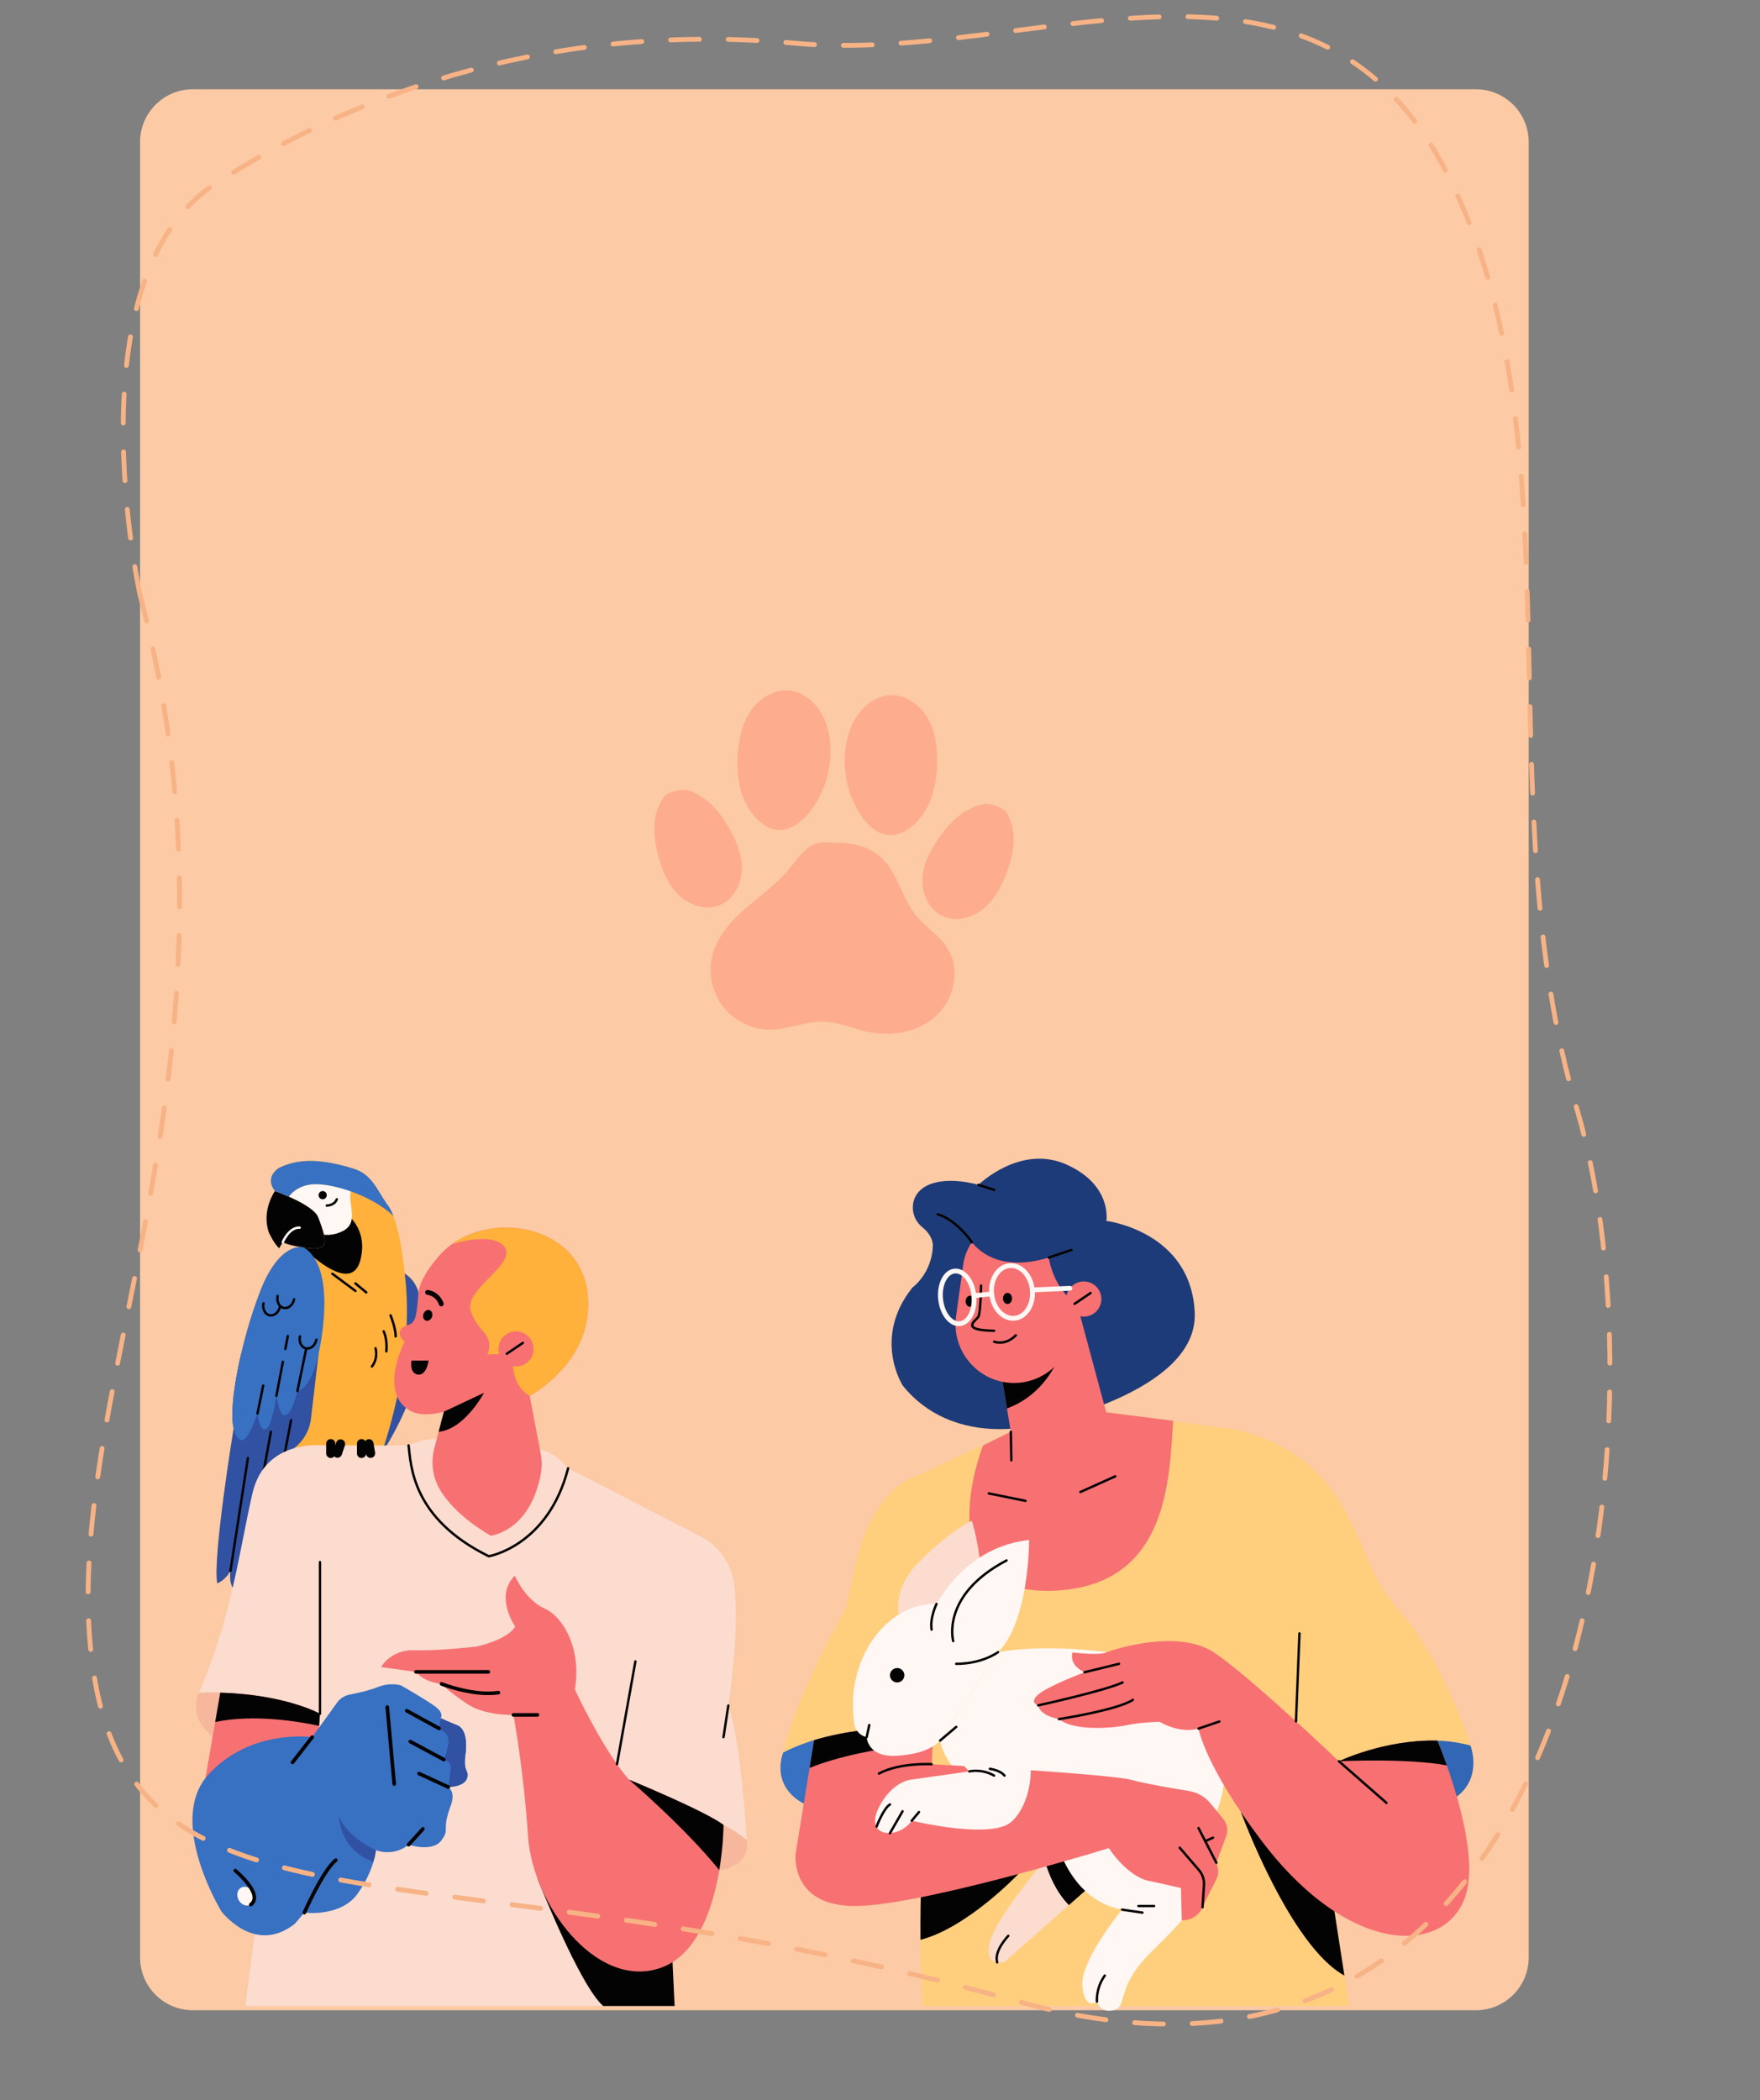 <?xml version="1.0" encoding="utf-8"?>
<!-- Generator: Adobe Illustrator 26.3.0, SVG Export Plug-In . SVG Version: 6.00 Build 0)  -->
<svg version="1.1" xmlns="http://www.w3.org/2000/svg" xmlns:xlink="http://www.w3.org/1999/xlink" x="0px" y="0px"
	 viewBox="0 0 732.37 873.6" style="enable-background:new 0 0 732.37 873.6;" xml:space="preserve">
<rect x="0" y="0" width="732.37" height="873.6" fill="#808080" stroke="none"/>
<style type="text/css">
	.st0{display:none;}
	.st1{display:inline;}
	.st2{fill:#FCCAA4;}
	.st3{fill:#3870C2;}
	.st4{fill:#9EC4FA;}
	.st5{fill:none;stroke:#FFF7F4;stroke-miterlimit:10;}
	.st6{fill:#030303;}
	.st7{fill:#F77172;}
	.st8{fill:none;stroke:#030303;stroke-width:1.5;stroke-linecap:round;stroke-linejoin:round;stroke-miterlimit:10;}
	.st9{fill:#3151A3;}
	.st10{fill:#1E3B79;}
	.st11{fill:none;stroke:#030303;stroke-linecap:round;stroke-linejoin:round;stroke-miterlimit:10;}
	.st12{fill:#F6B79C;}
	.st13{fill:#FFF7F4;}
	.st14{fill:none;stroke:#030303;stroke-width:2;stroke-linecap:round;stroke-linejoin:round;stroke-miterlimit:10;}
	.st15{fill:#FFB13B;}
	.st16{fill:#FBDCCF;}
	.st17{display:inline;fill:none;stroke:#F7B385;stroke-width:2;stroke-linecap:round;stroke-miterlimit:10;stroke-dasharray:12;}
	.st18{fill:none;stroke:#FFF7F4;stroke-linecap:round;stroke-linejoin:round;stroke-miterlimit:10;}
	.st19{fill:#3167B5;}
	.st20{fill:#FFCF7E;}
	.st21{fill:none;stroke:#FFF7F4;stroke-width:2;stroke-linecap:round;stroke-linejoin:round;stroke-miterlimit:10;}
	.st22{fill:none;stroke:#F7B385;stroke-width:2;stroke-linecap:round;stroke-miterlimit:10;stroke-dasharray:12;}
	.st23{fill:#FDAD8D;}
</style>
<g id="BACKGROUND">
</g>
<g id="Layer_3" class="st0">
	<g class="st1">
		<g>
			<path class="st2" d="M630.88,808.1H96.99c-12.14,0-21.98-9.84-21.98-21.98V30.98C75.02,18.84,84.86,9,96.99,9h533.88
				c12.14,0,21.98,9.84,21.98,21.98v755.15C652.85,798.26,643.01,808.1,630.88,808.1z"/>
		</g>
		<g>
			<path class="st3" d="M375.95,665.15c0,0,0.17,35.17-60.5,36v-45.83C315.45,655.32,359.45,640.98,375.95,665.15z"/>
			<path class="st3" d="M85.45,709.15c0,0,3.33,20.83,41.33,22.83v-47C126.78,684.98,86.45,687.65,85.45,709.15z"/>
			<path class="st4" d="M192.43,559.15l2.52-30.83l43-2.83l3.33,29.5l65.67,10.17c0,0,19,1,27.5,21c8.5,20,15,36,15,36
				s23.5,27.5,26.5,43c0,0-36-9.5-56,24c0,0,10,79,8,116.5l-198,2.5v-111c0,0-33.5-2.5-44.5,12c0,0,1.74-24.61,14.74-52.11
				c0,0,3.76-21.89,4.76-43.89c0.45-9.9,5.47-19.18,11.95-25.29c7.01-6.61,16.53-10.39,25.73-13.25L192.43,559.15z"/>
			<path class="st5" d="M156.86,570.19c3.39,6.34,19.4,29.97,68.56,26.79c32.52-2.1,47.31-20.65,54.02-36.09"/>
			<path class="st6" d="M177.78,791.82c19.3-9.41,42.82-29.66,51-47.5h-98.83v54C129.95,798.32,155.57,802.65,177.78,791.82z"/>
			<path class="st7" d="M226.45,590.15c24.88-1.6,36.94-15.84,42.7-30.85l-27.87-4.32l-3.33-29.5l-43,2.83l-2.52,30.83l-26.51,8.23
				C171.65,576.63,187.33,592.66,226.45,590.15z"/>
			<line class="st8" x1="303.98" y1="655.15" x2="301.68" y2="634.46"/>
			<path class="st6" d="M237.95,525.48l-43,2.83l-1.87,23.64C193.07,551.96,231.2,554.07,237.95,525.48z"/>
			
				<ellipse transform="matrix(0.23 -0.973 0.973 0.23 -351.042 576.447)" class="st7" cx="188.66" cy="510" rx="7.74" ry="7.74"/>
			
				<ellipse transform="matrix(0.698 -0.717 0.717 0.698 -292.065 328.188)" class="st7" cx="242.66" cy="510" rx="7.74" ry="7.74"/>
			<path class="st9" d="M193.43,512.12c0,0-11.95-2.44-15-20.12c-2.78-16.1,11.47-19.06,11.47-19.06s3.53-20.65,24.35-20.29
				c20.82,0.35,37.65,13.02,37.23,31.06c-0.53,22.94-14.65,28.41-14.65,28.41H193.43z"/>
			<path class="st10" d="M179.19,495.45c3.89,14.55,14.24,16.67,14.24,16.67h43.41c0,0,14.12-5.47,14.65-28.41
				c0.17-7.43-2.59-13.94-7.34-19.06c-2.54,25.42-52.3,9.71-52.3,9.71s0.71,4.59,6.56,8.24l-6.68,11.11
				C187.61,499.77,182.96,498.09,179.19,495.45z"/>
			<path class="st7" d="M214.96,486.09c-7.49-0.02-12.91-1.72-16.55-3.49c-4.69,4.53-7.62,10.87-7.62,17.87v23.29
				c0,13.68,11.2,24.88,24.88,24.88h0c13.68,0,24.88-11.2,24.88-24.88v-23.29c0-6.67-2.66-12.74-6.97-17.22
				C228.09,483.67,224.15,486.12,214.96,486.09z"/>
			<path class="st6" d="M219.54,527.57c-0.21,1.96-2.13,3.36-4.29,3.13c-2.16-0.23-3.75-2-3.54-3.96L219.54,527.57z"/>
			<path class="st10" d="M221.82,521.98l-3.31-0.32c-2.43,1.07-4.53,0.06-5.45-0.52l-1.7-0.16c-3.85-0.37-7.27,2.45-7.63,6.3
				l12.29,0.17l12.1,2.16C228.49,525.77,225.67,522.35,221.82,521.98z"/>
			<path class="st11" d="M212.57,520.8c0,0,3.5,3.02,7.38,0"/>
			<path class="st12" d="M220.11,671.32l-21.67,8.75c0,0-6.67-2.08-8.67,0c-2,2.08-2,9.12,3,11.69c0,0,2.67,6.06,10.5,3.73
				c7.83-2.33,35.33-9.5,40.5-9.5v-23.67L220.11,671.32z"/>
			<path class="st13" d="M318.28,661.98c0,0-7.5-9.44-25.33-17.39c0,0-7.28-19.17-24.99-24c-0.52-0.82-1.1-1.63-1.77-2.45
				c2.13-6.53-1.59-20.98-7.75-19.33c-4.24,1.14-7.71,3.82-9.74,5.69c-2.46-0.86-15.77-5.01-26.42,1.77
				c-3.82-1.61-11.36-4.26-15.01-1.95c-4.24,2.68-0.81,12.07,3.47,16.19c-3.98,7.91-5.81,15.65-5.81,15.65s-2.83,8,4.33,14
				c2.21,1.85,5.34,3.26,8.95,4.24c-5.14,5.43-4.62,14.19-4.62,14.19s-4.67,8.56,6,10.23c0,0,8.92,4.91,11.46-2.04l1.21-5.46
				l6.54,1.33c0,0-0.54,55,20.29,70.83l-0.33,11.5c0,0-17.67,17.17-19.17,24.17s1.17,8.17,1.17,8.17s-0.5,5.5,7.17,4.5
				c0,0,10.67,2,13.5-6.17c2.83-8.17,22.5-24.33,22.5-24.33l9.17,3.17c0,0-28.17,40.17-13.67,68.5s28.33,9.33,22.17,0
				c-5.54-8.39-12.3-34.56,2.98-54.66c4.28-5.63,7.45-12.01,9.23-18.85l8.28-31.81C322.11,727.66,343.45,692.48,318.28,661.98z
				 M249.54,654.07C249.55,654.07,249.55,654.07,249.54,654.07L249.54,654.07C249.55,654.07,249.54,654.07,249.54,654.07z"/>
			<path class="st6" d="M283.95,761.32l-25.17-6.33c0,0-2.87,2.79-6.39,6.57c10.58,1.57,20.38,4.01,24.05,6.35
				C281.42,763.18,283.95,761.32,283.95,761.32z"/>
			<path class="st12" d="M301.61,832.98c-2.21-3.35-4.61-9.54-5.73-17.03c-8.52,0.52-15.26,0.43-20.56,0.02
				c0.17,5.86,1.38,11.64,4.13,17.01C293.95,861.32,307.78,842.32,301.61,832.98z"/>
			<path class="st12" d="M270.86,628.51c-0.45-3.59-1.89-6.94-4.67-10.36c2.13-6.53-1.59-20.98-7.75-19.33
				c-4.24,1.14-7.71,3.82-9.74,5.69c-1.55-0.54-7.39-2.38-14.16-1.99c-4.99,6.95-12.22,21.86,7.89,31.94
				C255.57,641.03,264.92,635.82,270.86,628.51z"/>
			<path class="st12" d="M299.81,647.98c3.6,7.17,3.88,16.35,2.52,24.67c-2.52,15.38,13.11,28.5,28.22,23.65
				c0.09-10.68-2.79-22.83-12.27-34.31C318.28,661.98,312.72,654.99,299.81,647.98z"/>
			<line class="st8" x1="292.95" y1="644.6" x2="294.96" y2="650.66"/>
			<path class="st8" d="M249.55,654.07c0,0-21.6-6.5-29.1-1.55c-7.5,4.96-6.83,16.06-6.83,16.06s-4.67,8.56,6,10.23
				c0,0,8.92,4.91,11.46-2.04l1.21-5.46"/>
			<path class="st8" d="M219.61,678.82c0,0-2.17-4.04,1.08-9.29"/>
			<path class="st7" d="M100.31,700.05c0,0-2.86,36.94,19.14,83.27c0,0,42.67,16.67,81.67-9.33c29.63-19.75,47.71-43.16,54.69-53.27
				c2.38-3.44,5.54-6.26,9.23-8.22l24.55-13.08c1.43-0.76,2.26-2.31,2.1-3.92l-0.74-7.46l3.31-4.84c0.94-1.37,0.93-3.18-0.02-4.55
				l-9.29-13.32c0,0,1-9.04-2.62-12.79l-1.5-9c0,0-4.75,0.62-7.12,8.38s-6.75,20.88-16.75,22.12c-10,1.25-18.13-1.38-18.13-1.38
				s0.5,6.75-4.62,12.38s-5.38,14.38-5.38,14.38s-14.62,10.75-33.38,14.25c-13,2.43-30.75,8.12-30.75,8.12l-2.75-20.62
				C130.2,690.65,100.31,700.05,100.31,700.05z"/>
			<path class="st6" d="M161.95,701.15c-31.75-10.5-61.64-1.1-61.64-1.1s-0.41,5.4,0.3,14.64
				C120.35,698.8,161.95,701.15,161.95,701.15z"/>
			<path class="st8" d="M164.7,721.78c0,0-7.75,1.88-18.25,13.12"/>
			<line class="st8" x1="161.95" y1="701.15" x2="154.31" y2="650.66"/>
			<path class="st8" d="M267.61,684.65c0,0,11.33-5.33,11.67-10.33c0.33-5,3.04-21.79,3.04-21.79"/>
			<path class="st8" d="M284.95,665.32c0,0,2.67,14.17-0.67,18c-3.33,3.83-7.5,7.5-7.5,7.5"/>
			<line class="st8" x1="290.95" y1="688.03" x2="284.95" y2="695.48"/>
			<path class="st7" d="M356.84,664.4c-14.28,1.89-23.54,8.18-29.21,13.95c7.22,20.52-0.79,40-4.16,46.79l0.31,3.21
				c-14-6.31-44.67-3.02-44.67-3.02c0.33-8.33-7-13.34-7-13.34c-3.67-3-7.33-10.83-7.33-10.83l-36,43.17
				c9.33,10.67,30,10.67,30,10.67c36.18,25.33,90.67,50.67,108.67,20.67C383.72,748.53,356.84,664.4,356.84,664.4z"/>
			<path class="st6" d="M329.26,684.02c7.1-3.34,17.84-7.32,30.81-8.65c-1.89-6.79-3.23-10.97-3.23-10.97
				c-14.28,1.89-23.54,8.18-29.21,13.95C328.29,680.25,328.83,682.14,329.26,684.02z"/>
			<path class="st8" d="M323.78,728.34c0,0,11.33,1.98,18.67,12.65"/>
			<path class="st8" d="M267.96,620.59c0,0,7.66,18.56-6.84,27.72"/>
			<path class="st8" d="M210.75,620.51c0,0,3.19-8.35,9.94-11.69"/>
			<path class="st8" d="M192.78,691.76c0,0-4-8.6,3.5-9.44"/>
			<line class="st8" x1="247.95" y1="791.82" x2="252.11" y2="783.65"/>
			<line class="st8" x1="240.78" y1="787.32" x2="244.28" y2="779.65"/>
			<path class="st8" d="M291.34,697.51c0,0,8.27-4.36,16.1-4.19"/>
			<path class="st6" d="M216.16,628.36c0,1.22-0.66,2.21-1.48,2.21s-1.48-0.99-1.48-2.21c0-1.22,0.66-2.21,1.48-2.21
				S216.16,627.14,216.16,628.36z"/>
			<ellipse class="st6" cx="239.76" cy="624.53" rx="1.48" ry="2.21"/>
			<path class="st8" d="M216.49,636.5c0,0,5.79,3.63,9.11-3.02c0,0,4.03,5.42,10.74,0.72"/>
			<path class="st7" d="M228.16,630.44c0.07,1.03-1.04,2.95-2.56,3.05c-1.52,0.1-2.86-1.66-2.93-2.69
				c-0.07-1.03,1.16-1.16,2.67-1.26C226.86,629.44,228.09,629.41,228.16,630.44z"/>
			<path class="st8" d="M228.16,752.47c13.95-13.09,23.12-25.21,27.64-31.76c2.38-3.44,5.54-6.26,9.23-8.22"/>
			<ellipse class="st6" cx="205.32" cy="511.21" rx="1.88" ry="2.31"/>
			<ellipse class="st6" cx="226.07" cy="511.21" rx="1.88" ry="2.31"/>
			<path class="st14" d="M199.61,504.32c0,0,2-3.75,6.58-3.5"/>
			<path class="st14" d="M231.12,504.32c0,0-2-3.75-6.58-3.5"/>
			<path class="st5" d="M86.21,695.41c0,0,23.4-21.34,70.65-7.39"/>
			<path class="st5" d="M323.78,662.32c0,0,18.87-13.92,47.1-9.79"/>
		</g>
		<g>
			<path class="st10" d="M575.5,534.5c0,0,4.08-16.5-11.28-19.75c0,0,10.8-20-4.08-37.5c0,0-4.08-4.75-16.56-8.5
				c0,0-0.05-0.01-0.14-0.04l0.14-0.46c-8.4-19.25-24.96-6-24.96-6c-21.12-13.5-26.4,6.5-26.4,6.5c-12.48,3.75-16.56,8.5-16.56,8.5
				c-14.88,17.5-4.08,37.5-4.08,37.5C456.22,518,460.3,534.5,460.3,534.5s-24.24,7.5-21.12,28.5c3.12,21,23.04,25.75,23.04,25.75
				h111.36c0,0,19.92-4.75,23.04-25.75C599.74,542,575.5,534.5,575.5,534.5z"/>
			<path class="st9" d="M493.39,500.64c12.26-1.07,24.02-5.24,31.75-14.84c1.67,5.95,4.09,9.07,10.17,11.7
				c5.46,2.36,14,4.43,19.84,2.53c2.42,5.03,5.39,7.63,11.5,8.22c1.99-7.32,3.11-19.68-6.51-31c0,0-4.08-4.75-16.56-8.5
				c0,0-0.05-0.01-0.14-0.04l0.14-0.46c-8.4-19.25-24.96-6-24.96-6c-21.12-13.5-26.4,6.5-26.4,6.5c-12.48,3.75-16.56,8.5-16.56,8.5
				c-3.8,4.46-5.91,9.09-6.97,13.5C472.8,498.4,484.79,501.39,493.39,500.64z"/>
			<path class="st13" d="M651.32,719.65c0,0-9-74.32-17.67-98.78c-8.67-24.46-32.67-32.12-32.67-32.12l-60.18-13.32h-0.4H493
				l-60.18,13.32c0,0-24,7.67-32.67,32.12c-8.67,24.46-17.67,98.78-17.67,98.78h40.76l-1.59,86.68h188l-1.59-86.68H651.32z"/>
			<path class="st7" d="M537.52,529.76h-41.23L493,575.43l-30.68,6.79c8.04,12.23,27.56,38.15,57.33,53.78
				c0,0,39.15-27.37,60.63-51.83l-39.48-8.74h-0.4L537.52,529.76z"/>
			<path class="st6" d="M537.52,529.76h-41.23l-0.81,11.23c0,0,5.92,22.26,44.54,28.22L537.52,529.76z"/>
			<path class="st15" d="M419.65,806.33h60V578.39l-46.83,10.36c0,0-24,7.67-32.67,32.12c-8.67,24.46-17.67,98.78-17.67,98.78h40.76
				L419.65,806.33z"/>
			<path class="st15" d="M633.65,620.88c-8.67-24.46-32.67-32.12-32.67-32.12l-46.57-10.3v227.89h57.23l-3.59-86.68h43.26
				C651.32,719.65,642.32,645.33,633.65,620.88z"/>
			<line class="st8" x1="599.56" y1="727.32" x2="604.48" y2="661"/>
			<path class="st16" d="M604.48,764.71c0,0,1.67,19.24,2,31.93c0.33,12.69,4.33,23.69,29.67,29.36c0,0,6.33,1.33,4.67,6.33
				c-1.67,5-38.33,2.33-47-16.83c-8.67-19.17-10.74-50.79-10.74-50.79H604.48z"/>
			<path class="st12" d="M636.15,826c-13.97-3.12-21.45-7.87-25.4-13.63c-5.59,2.74-11.19,4.35-15.78,5.3
				c10.34,17.19,44.24,19.47,45.84,14.67C642.48,827.33,636.15,826,636.15,826z"/>
			<path class="st6" d="M610.17,770.59l-52.02,16.74l28.1,1.76c0,0,3.07-3.22,10.65-2.97s9.34,4.22,9.34,4.22l4.76,0.3
				L610.17,770.59z"/>
			<circle class="st7" cx="491.15" cy="518.83" r="7.31"/>
			<circle class="st7" cx="542.15" cy="518.83" r="7.31"/>
			<path class="st7" d="M522.98,495.17c-6,14.33-29.83,16.75-29.83,16.75v19.92c0,12.98,13.7,22.17,20.18,25.79
				c2.06,1.15,4.57,1.14,6.62-0.03c6.47-3.69,20.2-13.02,20.2-25.76V511.8C526.98,511.1,522.98,495.17,522.98,495.17z"/>
			<path class="st10" d="M443.48,662.33c0,0-0.83-9,16.83-18.5l5.33,22.92l-20.01,2.24L443.48,662.33z"/>
			<path class="st16" d="M560.9,780.5c0,0,12.75,18.25,9.5,28.25s-10.75,7-21,3s-23-7-45.25-4.25c0,0-14.5,3.92-19.5-1.17
				s-6.5-12.58,0-12.58s40.97-1.75,40.97-1.75L560.9,780.5z"/>
			<path class="st12" d="M434.43,595.67c0,0-2.75-6.67-7.08-6.42c-2.52,0.15-5.81,4.03-9.58,7.25c-2.73,2.33-6.35,3.67-7.08,6.08
				c-1.75,5.75,10.5,9.42,11.5,16.67c0,0,0.17,2.25,2.67,2.33S443.43,610.01,434.43,595.67z"/>
			<path class="st16" d="M462.32,594.33c0,0-12.67-9.31-32.67,1.17c0,0-3.17,1.42-4,8.17c-0.67,5.46-5.62,23.83-12.67,29.67
				c0,0-4.83,2.67-1,10.67c3.69,7.71,13.55,10.17,30.03,5l9.31-2.83c0,0,2.83,41.55,1.33,46.19h17c0,0,10.17,16.64,14.83,28.64
				c4.67,12,26,41.17,50.5,51.17l69.5-39.17l-15.5-29c0,0-26.18-42.01-63-56.67c-32.67-13-42.5-23.17-51.5-34
				C474.48,613.33,473.48,602.83,462.32,594.33z"/>
			<path class="st12" d="M474.48,613.33c0,0-1-10.5-12.17-19c0,0-12.67-9.31-32.67,1.17c0,0-3.17,1.42-4,8.17
				c-0.34,2.74-1.76,8.74-3.98,14.77c2.68,0.88,6.69,1.34,10.64-1.52c6.83-4.93,7.94-10.09,7.94-10.09s-0.11,16.26,18.89,17.88
				C467.83,625.45,476.44,615.69,474.48,613.33z"/>
			<path class="st8" d="M437.13,592.33c-2.36,0.76-4.86,1.79-7.49,3.17c0,0-3.17,1.42-4,8.17"/>
			<path class="st12" d="M570.84,700.42c3.76-0.78,8.2-2.49,12.24-4.9c-9.72-13.05-30.66-37.67-57.1-48.19
				c-5.55-2.21-10.43-4.33-14.77-6.4c0.24,6.85,1.34,14.74,6.2,19.43c3.05,2.93,4.84,4.79,6.73,8.89c1.94,4.2,3.58,8.5,5.41,12.73
				C535.75,696.33,556.2,703.46,570.84,700.42z"/>
			<path class="st8" d="M547.15,709.3c0,0-23.83,3.7-30.25,20.7c-6.42,17,4.4,33.45,4.4,33.45"/>
			<path class="st12" d="M480.27,589.35c-1.19-0.33-2.33-0.77-3.43-1.32c-2.43-1.22-6.89-3.48-8.61-4.43
				c-2.42-1.33-9.61-1.33-10.75,4.42c-1.14,5.74,5.48,26.75,12.58,28.67c7.11,1.92,27.33-8.25,28.83-15s-4.42-8.83-7.67-9.5
				C488.86,591.7,483.18,590.16,480.27,589.35z"/>
			<path class="st8" d="M457.92,594.4c1.66,8.43,6.76,20.84,12.15,22.29c2.63,0.71,7.06-0.24,11.67-2.05"/>
			<path class="st6" d="M420.96,774.76c44.69-4.17,86.53-62.12,86.53-62.12L422.4,741.5L420.96,774.76z"/>
			<path class="st15" d="M382.48,719.65c0,0-4.67,39.02,19.67,42.02c24.33,3,67-16.67,100-45.67l40-25.12c0,0,9.33,9.45,22.33,6.62
				l2.5-0.67v16c0,0-0.5,7.17,4.67,8.17l6.17-26.5l11.17,9.5c0,0,1-9.05,0-11.61c-1-2.56-7.23-8.06-8.7-18.22c0,0,0.2-5.5-5.97-6.83
				c-5.08-1.1-13.66-2.2-21.84-7.2c-3.56-2.18-7.99-2.35-11.75-0.54c-11.7,5.65-37.29,17.39-62.91,25.07
				C452.15,692.36,417.48,672.3,382.48,719.65z"/>
			<path class="st7" d="M580.28,674.17c0,0,0.2-5.5-5.97-6.83c-5.08-1.1-13.66-2.2-21.84-7.2c-3.56-2.18-7.99-2.35-11.75-0.54
				c-9.93,4.8-29.88,13.98-51.35,21.35c0.18,6.79,2.13,19.04,11.15,36.46c0.54-0.47,1.09-0.93,1.63-1.4l40-25.12
				c0,0,9.33,9.45,22.33,6.62l2.5-0.67v16c0,0-0.5,7.17,4.67,8.17l6.17-26.5l11.17,9.5c0,0,1-9.05,0-11.61
				C587.98,689.83,581.75,684.33,580.28,674.17z"/>
			<path class="st8" d="M477.82,684.67c-19.83,5.94-45.03-4.68-71.61,12.02"/>
			<path class="st16" d="M475.65,672.47v35.78l-17.25,16.44c0,0-8.5,4.48-7.5,12.65c1,8.17-0.75,15.92-4.5,19.42
				s-1,12.44,14.62,5.22c0,0,6.12-3.47,7.38-10.47l1.5-12l29.75-14.81c0,0,8.75-4.69,9-16.44s0-41.5,0-41.5L475.65,672.47z"/>
			<path class="st16" d="M426.93,687.6c0,0,0-6.54,11.22-7.24c13.61-0.85,17,14.49,14.83,27.82c0,0-0.04,7.11-8.08,7.5
				c-8.91,0.44-10.59-8.5-10.59-10.33c0-1.83-1.38-16.89-3.73-18.39L426.93,687.6z"/>
			<path class="st6" d="M451.32,646.17c0,0,14.33-5.79,20.33-21.17c0,0-3.06,24.62-19.72,31L451.32,646.17z"/>
			<path class="st8" d="M475.65,708.25c0,0,6.25-3.88,12.5-1.12"/>
			<path class="st8" d="M454.97,764.16c0,0,3.18-6.66,3.55-9.91"/>
			<path class="st8" d="M446.54,763.45c0,0,4.99-6.32,5.86-9.2"/>
			<line class="st8" x1="440.26" y1="704.12" x2="440.26" y2="714.9"/>
			<line class="st8" x1="448.02" y1="703.5" x2="448.02" y2="715.09"/>
			<line class="st8" x1="475.65" y1="688.5" x2="475.65" y2="672.47"/>
			<path class="st15" d="M651.32,719.65c0,0,7.08,37.1-9.17,47.85s-99.5,26.25-99.5,26.25s-23.25,6.5-31.5,0c0,0-1.25-7.25-8-12.5
				s-11.5-8.75-11.75-13.25s9.75-2.96,15.25-9.85c0,0-5.2-4.51-1.6-7.83c3.6-3.32,6.35,3.93,17.35,6.18c0,0,10.25-1.08,15.25,8.21
				c0,0,23.25-4.71,41-19.46s29.41-25.6,29.41-25.6H651.32z"/>
			<path class="st7" d="M589.94,783.82c-3.53-14.75-11.49-27.26-16.81-34.4c-16.69,11.48-35.47,15.29-35.47,15.29
				c-5-9.29-15.25-8.21-15.25-8.21c-11-2.25-13.75-9.5-17.35-6.18c-3.6,3.32,1.6,7.83,1.6,7.83c-5.5,6.9-15.5,5.35-15.25,9.85
				s5,8,11.75,13.25s8,12.5,8,12.5c8.25,6.5,31.5,0,31.5,0S565.72,789.45,589.94,783.82z"/>
			<path class="st4" d="M443.48,662.33c0,0,18-0.17,30.17-10.67c12.17-10.5,15.73-23.62,15.73-23.62l-1.82-1.43
				c0,0,2.76-2.78,4.59-1.62c1.83,1.17,8.54,4,9,7.5c0.46,3.5-5.67,41.83-50.5,42.33c0,0-3.5-0.22-4-2.36
				C446.15,670.33,443.48,662.33,443.48,662.33z"/>
			<line class="st8" x1="577.82" y1="694.5" x2="579.15" y2="684.67"/>
			<path class="st8" d="M599.56,727.32c0,0,13.59-14.29,31.26-4.14"/>
			<path class="st8" d="M495.15,798c0,0-6.22,2.49-5.77,10.58"/>
			<path class="st8" d="M488.15,796.64c0,0-4.82,0.94-5.91,6.65"/>
			<line class="st8" x1="506.65" y1="758.15" x2="511.22" y2="763.45"/>
			<path class="st6" d="M425.7,637.12c0,1.35-1.8,3.44-4.02,3.44c-2.22,0-4.02-2.09-4.02-3.44s1.8-2.44,4.02-2.44
				C423.9,634.69,425.7,635.78,425.7,637.12z"/>
			<polyline class="st8" points="416.52,646.56 421.67,643.83 431.07,646.81 			"/>
			<line class="st8" x1="421.67" y1="643.83" x2="421.67" y2="639.12"/>
			<path class="st6" d="M431.07,613.92c0,1.33-0.88,2.42-1.96,2.42c-1.08,0-1.96-1.08-1.96-2.42s0.88-2.42,1.96-2.42
				C430.19,611.5,431.07,612.58,431.07,613.92z"/>
			<path class="st6" d="M449.2,613.92c0,1.33-0.88,2.42-1.96,2.42c-1.08,0-1.96-1.08-1.96-2.42s0.88-2.42,1.96-2.42
				C448.33,611.5,449.2,612.58,449.2,613.92z"/>
			<ellipse class="st6" cx="506.02" cy="522.56" rx="1.88" ry="2.31"/>
			<ellipse class="st6" cx="526.77" cy="522.56" rx="1.88" ry="2.31"/>
			<path class="st11" d="M513.27,532.15c0,0,3.5,3.02,7.38,0"/>
			<path class="st14" d="M501.92,514.44c0,0,3.15-2.85,7.38-1.06"/>
			<path class="st14" d="M530.22,514.44c0,0-3.16-2.84-7.38-1.04"/>
			<path class="st11" d="M516.96,540.94c0,0,4.44,1.31,7.12-1.5"/>
		</g>
	</g>
	<path class="st17" d="M75.02,113.52c-20.86,49.19-50.48,94.96-64.75,146.46c-27.81,100.36,6.09,206.33,39.67,304.91
		c22.61,66.38,45.22,132.76,67.82,199.14c11.51,33.79,27.15,71.86,61.05,83.04c15.73,5.19,32.83,3.43,49.19,0.82
		c108.11-17.24,210.97-68.94,320.43-67.19c50.37,0.8,107.73,10.9,145.32-22.62c27.01-24.09,33.98-64.74,26.58-100.17
		c-7.4-35.43-26.87-66.98-46.1-97.64c-19.23-30.66-38.9-62.03-46.81-97.35c-15.12-67.56,14.84-135.9,39.06-200.75
		c24.22-64.86,42.3-140.99,6.75-200.4c-5.71-9.54-12.6-18.21-20.38-26.05"/>
</g>
<g id="Layer_4">
</g>
<g id="OBJECTS">
	<g>
		<g>
			<path class="st2" d="M614.14,836.24H80.26c-12.14,0-21.98-9.84-21.98-21.98V59.11c0-12.14,9.84-21.98,21.98-21.98h533.88
				c12.14,0,21.98,9.84,21.98,21.98v755.15C636.11,826.4,626.28,836.24,614.14,836.24z"/>
		</g>
		<g>
			<g>
				<path class="st15" d="M168.4,529.8c0,0-1.83-21.33-6.83-28.17c-5-6.83-6.5-13.17-15-15.67s-20.5-5.33-30.67,0
					c0,0-6,3.67-1.5,9.5c0,0,16,5.64,18,10.9c2,5.26,3.83,10.26,1.83,12.1c-2,1.83-8.33,0.33-8.33,0.33s-9.5-2.33-17.5,18
					c-8,20.33-13.5,48.17-11.17,57.33c0,0-8.83,53.83-6.83,64.5c0,0,3.17-1,5.5-5.17c0,0-1.17,7.33,3,8.5l19.5-57h40.17
					c0,0,25.57-36.8,15.58-67.33C174.15,537.63,173.07,532.63,168.4,529.8z"/>
				<path class="st6" d="M146.35,506.98c-0.27,2.06-1.25,3.88-3.82,5.15c-2.87,1.42-5.51,1.69-7.74,1.44c0,0,0,0,0,0
					c0.49,2.2,0.47,3.96-0.55,4.9c-2,1.83-8.33,0.33-8.33,0.33s20,20.58,24,5.58C152.14,515.99,149.29,510.34,146.35,506.98z"/>
				<path class="st9" d="M174.15,537.63c0,0-1.08-5-5.75-7.83c4.75,36.67-9.83,75.17-9.83,75.17S184.13,568.17,174.15,537.63z"/>
				<path class="st9" d="M100.34,563.13c-3.09,13.28-4.51,25.5-3.11,31c0,0-8.83,53.83-6.83,64.5c0,0,3.17-1,5.5-5.17
					c0,0-1.17,7.33,3,8.5l3.04-7.51c0.96,4.32,3.96,5.68,3.96,5.68l12.5-55.17c0,0,9.75-4.08,11-14.83s3.17-27,3.17-27H100.34z"/>
				<path class="st3" d="M134.4,551.76c3.27-29.39-8.5-32.96-8.5-32.96s-9.5-2.33-17.5,18c-8,20.33-13.5,48.17-11.17,57.33
					c0,0,1.04,5,3.54,5c2.62,0,6.38-11.12,6.38-11.12s0.5,7,3.25,6.62s4.62-14,4.62-14s1.08,8.12,3.38,8.12
					c3.12,0,5.38-10.12,5.38-10.12S131.4,578.76,134.4,551.76z"/>
				<path class="st13" d="M146,495.61c-4.7-1.68-9.38-2.74-13.23-2.98c-7.3-0.45-11.08,3.12-12.63,5.15c-0.01,0-0.02-0.01-0.03-0.01
					c4.81,2.13,11.08,5.43,12.28,8.6c0.98,2.58,1.92,5.09,2.38,7.2c2.23,0.25,4.87-0.02,7.74-1.44
					C149.59,508.65,144.65,501,146,495.61z"/>
				<path class="st6" d="M116.15,519.26l1.5-2.5c0,0,2.65,1.36,7.62,1.97c0.4,0.02,0.63,0.07,0.63,0.07s6.33,1.5,8.33-0.33
					c2-1.83,0.17-6.83-1.83-12.1c-2-5.26-18-10.9-18-10.9s-5.75,8.04-2.5,17.29C111.9,512.76,113.89,517.15,116.15,519.26z"/>
				<path class="st3" d="M161.57,501.63c-5-6.83-6.5-13.17-15-15.67s-20.5-5.33-30.67,0c0,0-6,3.67-1.5,9.5c0,0,2.56,0.9,5.75,2.32
					c1.55-2.03,5.33-5.6,12.63-5.15c9.23,0.57,23.23,5.82,30.93,13.19C163.07,504.16,162.36,502.71,161.57,501.63z"/>
				<line class="st11" x1="95.9" y1="653.47" x2="103.15" y2="606.58"/>
				<line class="st11" x1="101.93" y1="654.45" x2="112.73" y2="595.6"/>
				<line class="st11" x1="118.4" y1="604.97" x2="121.12" y2="590.82"/>
				<line class="st11" x1="107.15" y1="588.01" x2="109.52" y2="576.38"/>
				<line class="st11" x1="123.77" y1="578.63" x2="127.4" y2="561.13"/>
				<line class="st11" x1="118.74" y1="561.13" x2="119.76" y2="555.76"/>
				<line class="st11" x1="115.02" y1="580.63" x2="117.71" y2="566.5"/>
				<path class="st11" d="M122.38,540.48c-0.47,2.37-2.39,3.98-4.29,3.61c-1.9-0.38-3.05-2.6-2.58-4.97"/>
				<path class="st11" d="M131.66,557.3c-0.47,2.37-2.39,3.98-4.29,3.61c-1.9-0.38-3.05-2.6-2.58-4.97"/>
				<path class="st11" d="M116.5,543.53c-0.47,2.37-2.39,3.98-4.29,3.61c-1.9-0.38-3.05-2.6-2.58-4.97"/>
				<path class="st18" d="M117.65,516.76c0,0,2.57-6.28,7.04-6.08"/>
				<path class="st6" d="M135.98,497.17c0,0.94-0.76,1.71-1.71,1.71s-1.71-0.76-1.71-1.71c0-0.94,0.76-1.71,1.71-1.71
					S135.98,496.23,135.98,497.17z"/>
				<path class="st11" d="M162.52,547.19c0,0,2.12,5.17,2.12,8.74"/>
				<path class="st11" d="M159.65,553.82c0,0,1.62,3.19,1.12,8.31"/>
				<path class="st11" d="M156.27,560.88c0,0,1.25,4-1.5,7.56"/>
				<line class="st11" x1="138.3" y1="529.86" x2="147.9" y2="537.01"/>
				<line class="st11" x1="147.9" y1="533.88" x2="152.4" y2="537.63"/>
				<path class="st11" d="M135.98,501.51c0,0,3.17,0,4.17-2.62"/>
			</g>
			<path class="st12" d="M310.73,765.47c0,0,5.67,22.04-44.67,9.02l9.33-33.9C275.4,740.59,308.73,753.47,310.73,765.47z"/>
			<path class="st12" d="M82.73,704.13c0,0-10.33,20.28,29.92,26.89l18.75,2.86l3.75-29.77C135.15,704.11,97.07,690.38,82.73,704.13
				z"/>
			<path class="st16" d="M182.67,598.86c-5.34-1.15-12.65,2.43-12.65,2.43l-35.29,0c0,0-24.33-3.15-29.67,19.85
				c-5.33,23-8.59,51.61-22.33,83c0,0,19-1,35.67,3.67l-16.33,126.67h178.67l-4-82.9c0,0,21.33,2.9,34,13.9
				c0,0-2.33-41.31-7.67-55.99c0,0,4.75-29.67,2.48-50.08c-0.97-8.72-6.3-16.36-14.11-20.36L236.4,610.8c0,0-4.12-6.04-12.62-8.23
				L182.67,598.86z"/>
			<path class="st6" d="M278.33,784.72l-54.68-3.29c0,0,17.43,44.38,27.34,53.04h29.74L278.33,784.72z"/>
			<path class="st7" d="M244.4,537.38c-3.75-28.75-42.75-34.5-60.5-16.25c0,0-9,9.25-9.75,16.5s-0.5,12.5-4.25,13.5s-5,4-1.5,7
				c0,0-10.75,20.25,1.5,28.25c3.94,2.57,9.32,2.35,14.81,0.87l-3.96,15.14c-1.5,5.71-0.81,11.82,2.13,16.95
				c6.74,11.75,21.52,19.54,21.52,19.54c14.78-3.47,19.31-18.26,20.68-25.99c0.48-2.71,0.44-5.49-0.08-8.2l-4.59-24.06
				C220.4,580.63,248.15,566.13,244.4,537.38z"/>
			<path class="st15" d="M188.27,517.43c6.1-1.7,17.65-4.04,21.63,1.21c5.5,7.25-17,17.5-14,26.75s10,9.25,7,18l10.5-0.25
				c0,0-1.75,12.5,7,17.5c0,0,27.75-14.5,24-43.25C240.93,510.8,207.35,503.9,188.27,517.43z"/>
			<path class="st6" d="M184.71,587.25l16.69-7.87c0,0-8,15.18-18.88,16.22L184.71,587.25z"/>
			<circle class="st7" cx="214.73" cy="561.13" r="7.31"/>
			<line class="st11" x1="210.9" y1="563.13" x2="217.57" y2="558.63"/>
			<path class="st6" d="M179.74,547.86c-0.46,1.19-1.62,1.85-2.58,1.48c-0.97-0.37-1.38-1.64-0.92-2.83
				c0.46-1.19,1.62-1.85,2.58-1.48C179.79,545.4,180.2,546.67,179.74,547.86z"/>
			<path class="st14" d="M183.62,542.41c0,0-1.17-4.09-5.7-4.8"/>
			<path class="st6" d="M171.23,565.97h7.12c0,0-0.79,6.33-4.45,5.83C170.23,571.3,171.23,565.97,171.23,565.97z"/>
			<path class="st11" d="M170.02,601.28c1.01,7.9,1.08,30.22,33.37,46.1c0,0,24.65-4.12,33.01-36.58"/>
			<path class="st7" d="M301.06,759.14c0,0,0,50.95-26.66,59.64c-26.67,8.69-52.83-26.98-54.67-54.81
				c-1.83-27.83-6.08-50.58-6.08-50.58s-11.75,0.42-19.25-4.58s-10.67-8.33-10.67-8.33s-7-0.5-10.67-5l-14.5-2c0,0,4-7.33,13.83-7
				c9.83,0.33,25.67-1.5,25.67-1.5s12.67-2.5,16.33-8.33c0,0-8.83-12.67-0.17-21.17c0,0,4.33,10.06,12.33,13.61
				s15.5,17.05,12.67,33.72c0,0,11.67,25.17,22.5,37.5C261.73,740.3,293.4,753.3,301.06,759.14z"/>
			<path class="st6" d="M299.3,777.94c1.76-10.48,1.76-18.8,1.76-18.8c-7.66-5.84-39.33-18.84-39.33-18.84
				S284.78,759.95,299.3,777.94z"/>
			<path class="st7" d="M91.66,704.11l-8.93,51.34l47.16,2.48l3.25-45.05C133.15,712.88,119.01,704.91,91.66,704.11z"/>
			<path class="st6" d="M89.54,716.34c16.06-3.4,34.79-0.23,43.25,1.6l0.36-5.05c0,0-14.14-7.98-41.49-8.77L89.54,716.34z"/>
			<path class="st3" d="M129.9,722.63c0,0-25.75-3.68-43.25,15.66c-17.5,19.34,5.5,56.84,5.5,56.84s13.75,18.33,30.5,5.17l4-4.67
				c0,0,15.25,2,22.25-8s7.5-18,7.5-18s7,3,13.62-2.25c0,0,9.88,3.25,13.62-1.75s0-3.64,3.75-14.07c0,0,2.62-5.55-0.88-8.18
				c0,0,6.5,0,7.75-3.5s-1.62-2.38-0.62-9.75s-0.62-11.38-3.5-12.5s-6.75-2.88-6.75-2.88s1.5-2-2.12-4.75s-14.38-8.88-14.38-8.88
				s-4.25-1.5-9.88,0.75c-3.51,1.4-8.39,2.47-11.55,3.07c-2.09,0.4-3.94,1.58-5.18,3.31L129.9,722.63z"/>
			<path class="st9" d="M193.65,730.13c1-7.38-0.62-11.38-3.5-12.5s-6.75-2.88-6.75-2.88l-0.67,4.26c0,0,4.67,1.78,3.83,6.45
				c-0.83,4.67-1.87,6.5-1.87,6.5s3.2,0.5,2.87,4c-0.33,3.5-1.04,7.42-1.04,7.42s6.5,0,7.75-3.5S192.65,737.51,193.65,730.13z"/>
			<path class="st9" d="M141.07,755.45c0,0,0,14.01,14.32,19.03c0.89-3.01,1.01-4.85,1.01-4.85S144.35,764.43,141.07,755.45z"/>
			<line class="st8" x1="129.9" y1="722.63" x2="121.73" y2="733.13"/>
			<line class="st8" x1="182.73" y1="719.02" x2="169.23" y2="711.63"/>
			<line class="st8" x1="184.7" y1="731.97" x2="170.73" y2="724.47"/>
			<line class="st8" x1="186.52" y1="743.38" x2="174.4" y2="737.79"/>
			<line class="st8" x1="170.02" y1="767.38" x2="175.98" y2="760.8"/>
			<path class="st8" d="M126.65,795.63c0,0,7.58-17.33,13.08-21.83"/>
			<path class="st13" d="M105.28,787.07c1.12,1.94,0.71,4.28-0.93,5.23c-1.63,0.94-3.87,0.13-4.99-1.81
				c-1.12-1.94-0.71-4.28,0.93-5.23C101.92,784.32,104.15,785.13,105.28,787.07z"/>
			<path class="st8" d="M97.9,778.13c0,0,12.06,9.99,6.45,14.16"/>
			<line class="st8" x1="161.15" y1="710.13" x2="164.04" y2="742.13"/>
			<line class="st8" x1="173.07" y1="695.47" x2="203.21" y2="695.47"/>
			<path class="st8" d="M183.73,700.47c0,0,13,5.19,23.67,3.65"/>
			<line class="st8" x1="213.65" y1="713.38" x2="223.65" y2="713.38"/>
			<line class="st11" x1="133.15" y1="712.88" x2="133.15" y2="649.8"/>
			<line class="st11" x1="256.75" y1="733.88" x2="264.4" y2="691.13"/>
			<line class="st11" x1="303.07" y1="709.48" x2="301.06" y2="722.63"/>
			<g>
				<path class="st6" d="M137.63,606.51L137.63,606.51c-1.05,0-1.9-0.86-1.9-1.9v-4.08c0-1.05,0.86-1.9,1.9-1.9l0,0
					c1.05,0,1.9,0.86,1.9,1.9v4.08C139.54,605.65,138.68,606.51,137.63,606.51z"/>
				<path class="st6" d="M139.83,606.3L139.83,606.3c-0.99-0.34-1.53-1.44-1.19-2.45l1.27-3.8c0.34-1.01,1.42-1.55,2.41-1.21l0,0
					c0.99,0.34,1.53,1.44,1.19,2.45l-1.27,3.8C141.9,606.1,140.82,606.64,139.83,606.3z"/>
				<path class="st6" d="M150.43,606.51L150.43,606.51c-1.05,0-1.9-0.86-1.9-1.9v-4.08c0-1.05,0.86-1.9,1.9-1.9l0,0
					c1.05,0,1.9,0.86,1.9,1.9v4.08C152.33,605.65,151.48,606.51,150.43,606.51z"/>
				<path class="st6" d="M154.53,606.45L154.53,606.45c-1.03,0.18-2.02-0.53-2.2-1.57l-0.67-3.96c-0.18-1.05,0.52-2.05,1.55-2.23
					l0,0c1.03-0.18,2.02,0.53,2.2,1.58l0.67,3.96C156.26,605.27,155.56,606.27,154.53,606.45z"/>
			</g>
		</g>
		<g>
			<path class="st19" d="M611.9,726.13c0,0,13,33.5-46.5,26.5l-18.25-26.5C547.15,726.13,591.4,708.63,611.9,726.13z"/>
			<path class="st3" d="M325.9,729.07c0,0-11.25,26.56,37.25,26.56h28.5l2.25-46.16C393.9,709.48,336.4,707.26,325.9,729.07z"/>
			<path class="st20" d="M420.62,595.6l-41.72,19.53c0,0-15,5-22,32.25l-5,21.7c0,0-21.5,37.93-26,59.99c0,0,24.5-14.16,62.5-8.55
				c0,0-8,51.78-4.5,113.94h177.5l-15-96.68c0,0,35-20.15,65.5-11.65c0,0-11.5-36.61-30.5-57.05s-16.15-62.57-68-74.58l-53.09-7.01
				L420.62,595.6z"/>
			<path class="st6" d="M549.18,755.74l-32.81-1.94c0,0,20.43,55.67,43.06,68l0,0L549.18,755.74z"/>
			<path class="st6" d="M423.76,779.56l-40.3-0.96c-0.33,8.81-0.51,18.32-0.43,28.34C402.58,801.91,423.76,779.56,423.76,779.56z"/>
			<path class="st16" d="M469.4,770.8l-51.42,45.33c0,0-8.58,2.62-6.08-8.19c2.5-10.81,29.92-44.78,38.52-48.12L469.4,770.8z"/>
			<path class="st6" d="M450.42,759.83c-3.29,1.27-9.33,7.03-15.67,14.25c1.84,6.25,4.92,13.22,10.04,18.42l24.62-21.7
				L450.42,759.83z"/>
			<path class="st7" d="M409.06,601.28c0,0-25.4,63.99,31.19,60.35c46.65-3,46.21-47.92,47.97-70.59l-27.91-3.55l-39.69,8.11
				L409.06,601.28L409.06,601.28z"/>
			<path class="st13" d="M490.9,774.88c0,0,23.79-17,17.77-50s-27.42-34.82-45.02-37.25c-14.71-2.03-33.68-2.96-48.34-0.36
				l-24.12,36.79c0,0,2.21,21.57,47.46,38.32c0,0,4.94,27.67,28.25,32c0,0-17.5,21.25-16.5,31.75s6.06,6.5,6.06,6.5
				s1.44,5.17,7.19,3.5s0.53-9.36,15-23.75c14.47-14.39,21.67-21,18.08-31.38L490.9,774.88z"/>
			<path class="st10" d="M430.4,592.88c0,0-34,9.25-54.75-16.5c0,0-12.75-19.75,4-40.75c0,0,8-5.75,8.5-17c0,0,0.75-4-4.5-8.25
				s-5.75-13.75,2.75-17.5s20.75,0,20.75,0s17.29-17,36.52-8.5c19.23,8.5,16.73,23.5,16.73,23.5s35.25,4.31,36.75,38.16
				C498.65,579.88,430.4,592.88,430.4,592.88z"/>
			<polygon class="st7" points="466.82,611.65 424.75,620.65 413.68,553.58 448.75,544.58 			"/>
			<path class="st6" d="M445.65,545.37l-31.96,8.2l5.33,32.33C444.14,576.68,445.65,545.37,445.65,545.37z"/>
			<path class="st7" d="M436.4,523.13c-18.97,5.78-28.28-1.74-31.98-6.35c-1.84,2.66-3.11,5.78-3.59,9.21l-2.99,21.59
				c-1.84,13.28,7.52,25.65,20.8,27.49c13.28,1.84,25.65-7.52,27.49-20.8l1.66-11.99C438.02,535.7,436.4,523.13,436.4,523.13z"/>
			<circle class="st7" cx="450.98" cy="540.38" r="7.31"/>
			<ellipse class="st6" cx="403.68" cy="541.31" rx="1.88" ry="2.31"/>
			<path class="st11" d="M408.23,534.8c0,0-0.17,11.29-1.08,12.9c-0.92,1.6-8.18,5.66,6.53,5.88"/>
			<line class="st11" x1="447.15" y1="542.38" x2="453.82" y2="537.88"/>
			<path class="st7" d="M338.76,723.87l-7.69,47.26c0,0-2.67,23.33,27.67,21.67c30.33-1.67,102.67-24,102.67-24s8,12.58,17.75,13.83
				l12.25,2.75l0.35,13.39c0,0,5.9,0.61,8.65-5.39c1.79-3.9,4.21-8.66,5.69-11.5c0.84-1.62,1.03-3.5,0.55-5.26l-0.48-1.75
				l4.08-11.12c0.88-2.4,0.42-5.1-1.2-7.07l-5.33-6.49c-2.27-2.76-5.46-4.6-8.99-5.16c-6.67-1.07-17.84-2.97-24.05-4.65
				c-9.25-2.5-83-6.5-83-6.5l0.75-13.36C388.4,720.52,366.86,715.61,338.76,723.87z"/>
			<path class="st6" d="M388.14,725.12l0.26-4.6c0,0-21.54-4.91-49.64,3.35l-1.88,11.56C358.64,726.7,388.14,725.12,388.14,725.12z"
				/>
			<path class="st11" d="M387.65,733.88c0,0-13.25-0.77-21.92,3.9"/>
			<path class="st11" d="M490.9,768.63l8.02,9.32c1.48,1.72,2.23,3.95,2.08,6.22l-0.6,9.22"/>
			<polyline class="st11" points="506.15,774.88 501.53,765.9 498.73,760.47 			"/>
			<line class="st11" x1="504.73" y1="764.47" x2="501.53" y2="765.9"/>
			<path class="st7" d="M598.14,724.09c0,0,17.48,41.26,12.26,62.55c-6.5,26.5-47.5,29-85.25-20.65
				c-23.8-31.3-26.42-46.91-26.42-46.91s-6.83,2.43-16.21-2.82c0,0-7.88,0.12-13.62,1.38s-21.88,2.62-28.25-2.5
				c0,0-7.88-1.31-8.62-5.72c0,0-4-1.03,0-4.53s19.25-9.25,19.25-9.25s-6.5-2.62-5-8.25c0,0,10.88,1.38,14.12,0s29.88-9.88,44.75,0
				s51.99,45.27,51.99,45.27S575.89,723.54,598.14,724.09z"/>
			<path class="st6" d="M602.06,734.38c-2.2-6.23-3.92-10.29-3.92-10.29c-22.26-0.55-41,8.57-41,8.57S585.44,731.26,602.06,734.38z"
				/>
			<line class="st11" x1="557.14" y1="732.65" x2="576.92" y2="749.96"/>
			<line class="st11" x1="498.73" y1="719.07" x2="507.4" y2="716.13"/>
			<path class="st11" d="M440.65,715.13c0,0,24.25-3.75,30.75-8"/>
			<path class="st11" d="M432.02,709.41c0,0,27.62-6.03,35.12-9.53"/>
			<line class="st11" x1="451.27" y1="695.63" x2="465.65" y2="692.13"/>
			<path class="st13" d="M403.38,736.88l-24.23,3.42c0,0-7.83,0.58-13.42,11.53c-6.44,12.62,8.17,13.55,13.67,5.55
				c0,0,32.88,8,41.44,0.5c8.56-7.5,12.06-28.66,1.81-39.53c0,0-16.5-18.47-26.92,0.72C391.75,726.41,403.38,736.88,403.38,736.88z"
				/>
			<path class="st16" d="M375.9,677.38c0,0-7.5-13,5.75-26.75s22.75-18,22.75-18s8.25,25.5,0,40.5S375.9,677.38,375.9,677.38z"/>
			<path class="st13" d="M415.31,687.27c13.04-12.94,12.94-46.64,12.94-46.64c-21.39,2.27-33.3,17.56-38.55,26.59
				c-20.34-0.67-37.92,22.6-34.3,48.91c0,0-0.02,5.25,5.24,6.5c0,0,0.26,8.5,12.51,7.75s16.33-4.64,18.04-6.32L415.31,687.27z"/>
			<line class="st11" x1="360.64" y1="722.63" x2="361.72" y2="717.6"/>
			<path class="st11" d="M415.31,687.27c0,0-6.41,4.86-17.41,4.86"/>
			<path class="st11" d="M396.65,682.67c0,0-5.37-19.04,22.19-33.54"/>
			<line class="st11" x1="379.4" y1="757.38" x2="382.4" y2="753.8"/>
			<line class="st11" x1="370.33" y1="762.58" x2="375.57" y2="753.47"/>
			<path class="st11" d="M364.77,759.83c0,0,2.82-7.53,5.56-9.2"/>
			<path class="st11" d="M403.38,736.88c0,0,5.11-1.25,10.27,1.75"/>
			<path class="st11" d="M411.9,735.81c0,0,4.25,0.49,6.08,2.82"/>
			<line class="st11" x1="391.19" y1="724.06" x2="397.9" y2="718.36"/>
			<path class="st11" d="M389.7,667.23c0,0-2.8,5.66-2.05,10.66"/>
			<circle class="st6" cx="373.33" cy="696.88" r="3"/>
			<line class="st11" x1="466.9" y1="794.38" x2="475.4" y2="795.63"/>
			<line class="st11" x1="473.73" y1="792.88" x2="480.23" y2="792.88"/>
			<path class="st11" d="M456.46,832.63c0,0-0.56-5.5,3.27-10.83"/>
			<path class="st11" d="M419.57,805.28c0,0-6.08,6.26-4.62,11.06"/>
			<line class="st11" x1="539.29" y1="716.06" x2="540.73" y2="679.47"/>
			<line class="st11" x1="420.62" y1="595.6" x2="420.84" y2="607.47"/>
			<line class="st11" x1="411.44" y1="621.24" x2="426.73" y2="624.33"/>
			<line class="st11" x1="449.59" y1="620.65" x2="464.07" y2="614.13"/>
			<path class="st11" d="M404.42,516.78c0,0-6.02-9.15-14.19-11.65"/>
			<line class="st11" x1="407.15" y1="492.88" x2="413.68" y2="494.97"/>
			<line class="st11" x1="436.4" y1="523.13" x2="445.8" y2="519.97"/>
			<g>
				<path class="st21" d="M405.25,539c0.6,6.05-2.02,11.25-5.84,11.63c-3.82,0.38-7.41-4.22-8.01-10.26
					c-0.6-6.05,2.02-11.25,5.84-11.63C401.07,528.36,404.65,532.95,405.25,539z"/>
				<path class="st21" d="M429.58,536.6c0.6,6.05-2.71,11.32-7.38,11.78c-4.67,0.46-8.94-4.07-9.54-10.11
					c-0.6-6.05,2.71-11.32,7.38-11.78C424.72,526.02,428.99,530.55,429.58,536.6z"/>
				<line class="st21" x1="405.25" y1="539" x2="412.67" y2="538.27"/>
			</g>
			<line class="st21" x1="429.58" y1="536.6" x2="445.21" y2="535.91"/>
			<path class="st11" d="M413.68,558.13c0,0,4.66,1.83,9.02-2.67"/>
			<ellipse class="st6" cx="419.25" cy="540.13" rx="1.88" ry="2.31"/>
		</g>
	</g>
	<path class="st22" d="M58.28,247.5c0,0-29.11-131.63,31.26-171S233.11,9,331.01,18s214.72-56.25,271.05,54
		c56.34,110.25,15.84,261,54.09,389.25s7.72,438.38-232.39,371.38S59.9,812.52,39.65,699.88S110.66,445.5,58.28,247.5z"/>
	<g>
		<path class="st23" d="M347.35,350.58c7.98-0.09,15.55,1.65,20.91,7.8c5.6,6.43,7.37,15.47,12.68,22.15
			c4.07,5.11,10.03,8.59,13.45,14.15c5.26,8.56,2.77,20.56-4.47,27.52c-7.25,6.96-18.23,9.16-28.08,7.18
			c-6.59-1.32-12.89-4.33-19.61-4.41c-7.13-0.08-13.95,3.16-21.08,3.35c-7.66,0.21-15.34-3.38-20.1-9.38
			c-4.76-6.01-6.51-14.29-4.57-21.71c2.04-7.79,7.72-14.1,13.79-19.39c6.07-5.29,12.77-9.96,17.95-16.12
			c2.58-3.07,4.79-6.52,7.93-9.02C339.29,350.2,343.51,350.22,347.35,350.58z"/>
		<path class="st23" d="M418.32,337.26c2.56,3.58,3.59,8.09,3.49,12.48c-0.1,4.39-1.26,8.7-2.76,12.83
			c-2.13,5.89-5.12,11.7-10,15.61c-4.89,3.91-12.03,5.51-17.54,2.55c-5.55-2.98-8.16-9.87-7.58-16.15c0.59-6.27,3.82-12,7.54-17.08
			c2.87-3.92,6.17-7.66,10.4-10.06C406.09,335.05,411.09,332.17,418.32,337.26"/>
		<path class="st23" d="M367.01,289.79c8.01-2.43,15.46,2.97,18.82,8.55c3.36,5.59,4.25,12.34,4.14,18.86
			c-0.09,4.94-0.73,9.92-2.4,14.57s-4.42,8.99-8.26,12.1c-2.54,2.06-5.66,3.59-8.93,3.52c-5.2-0.11-9.48-4.18-12.32-8.54
			c-5.57-8.52-7.76-19.18-5.99-29.2c0.76-4.29,2.23-8.51,4.73-12.08C359.29,294,362.85,291.09,367.01,289.79z"/>
		<path class="st23" d="M276.96,330.73c-2.87,3.32-4.32,7.72-4.62,12.1c-0.31,4.38,0.45,8.78,1.56,13.03
			c1.58,6.06,4.01,12.12,8.52,16.47c4.5,4.35,11.47,6.59,17.23,4.16c5.8-2.45,9.04-9.08,9.03-15.38c0-6.3-2.69-12.3-5.93-17.7
			c-2.5-4.17-5.44-8.19-9.42-10.98C289.34,329.66,284.62,326.33,276.96,330.73"/>
		<path class="st23" d="M332.43,288.19c-7.75-3.16-15.67,1.53-19.53,6.78c-3.86,5.26-5.37,11.89-5.86,18.39
			c-0.37,4.93-0.19,9.94,1.05,14.73c1.23,4.79,3.57,9.35,7.1,12.81c2.34,2.28,5.31,4.1,8.57,4.33c5.19,0.37,9.82-3.29,13.06-7.36
			c6.33-7.97,9.49-18.38,8.66-28.53c-0.36-4.34-1.44-8.68-3.59-12.47C339.73,293.09,336.45,289.87,332.43,288.19z"/>
	</g>
</g>
</svg>
